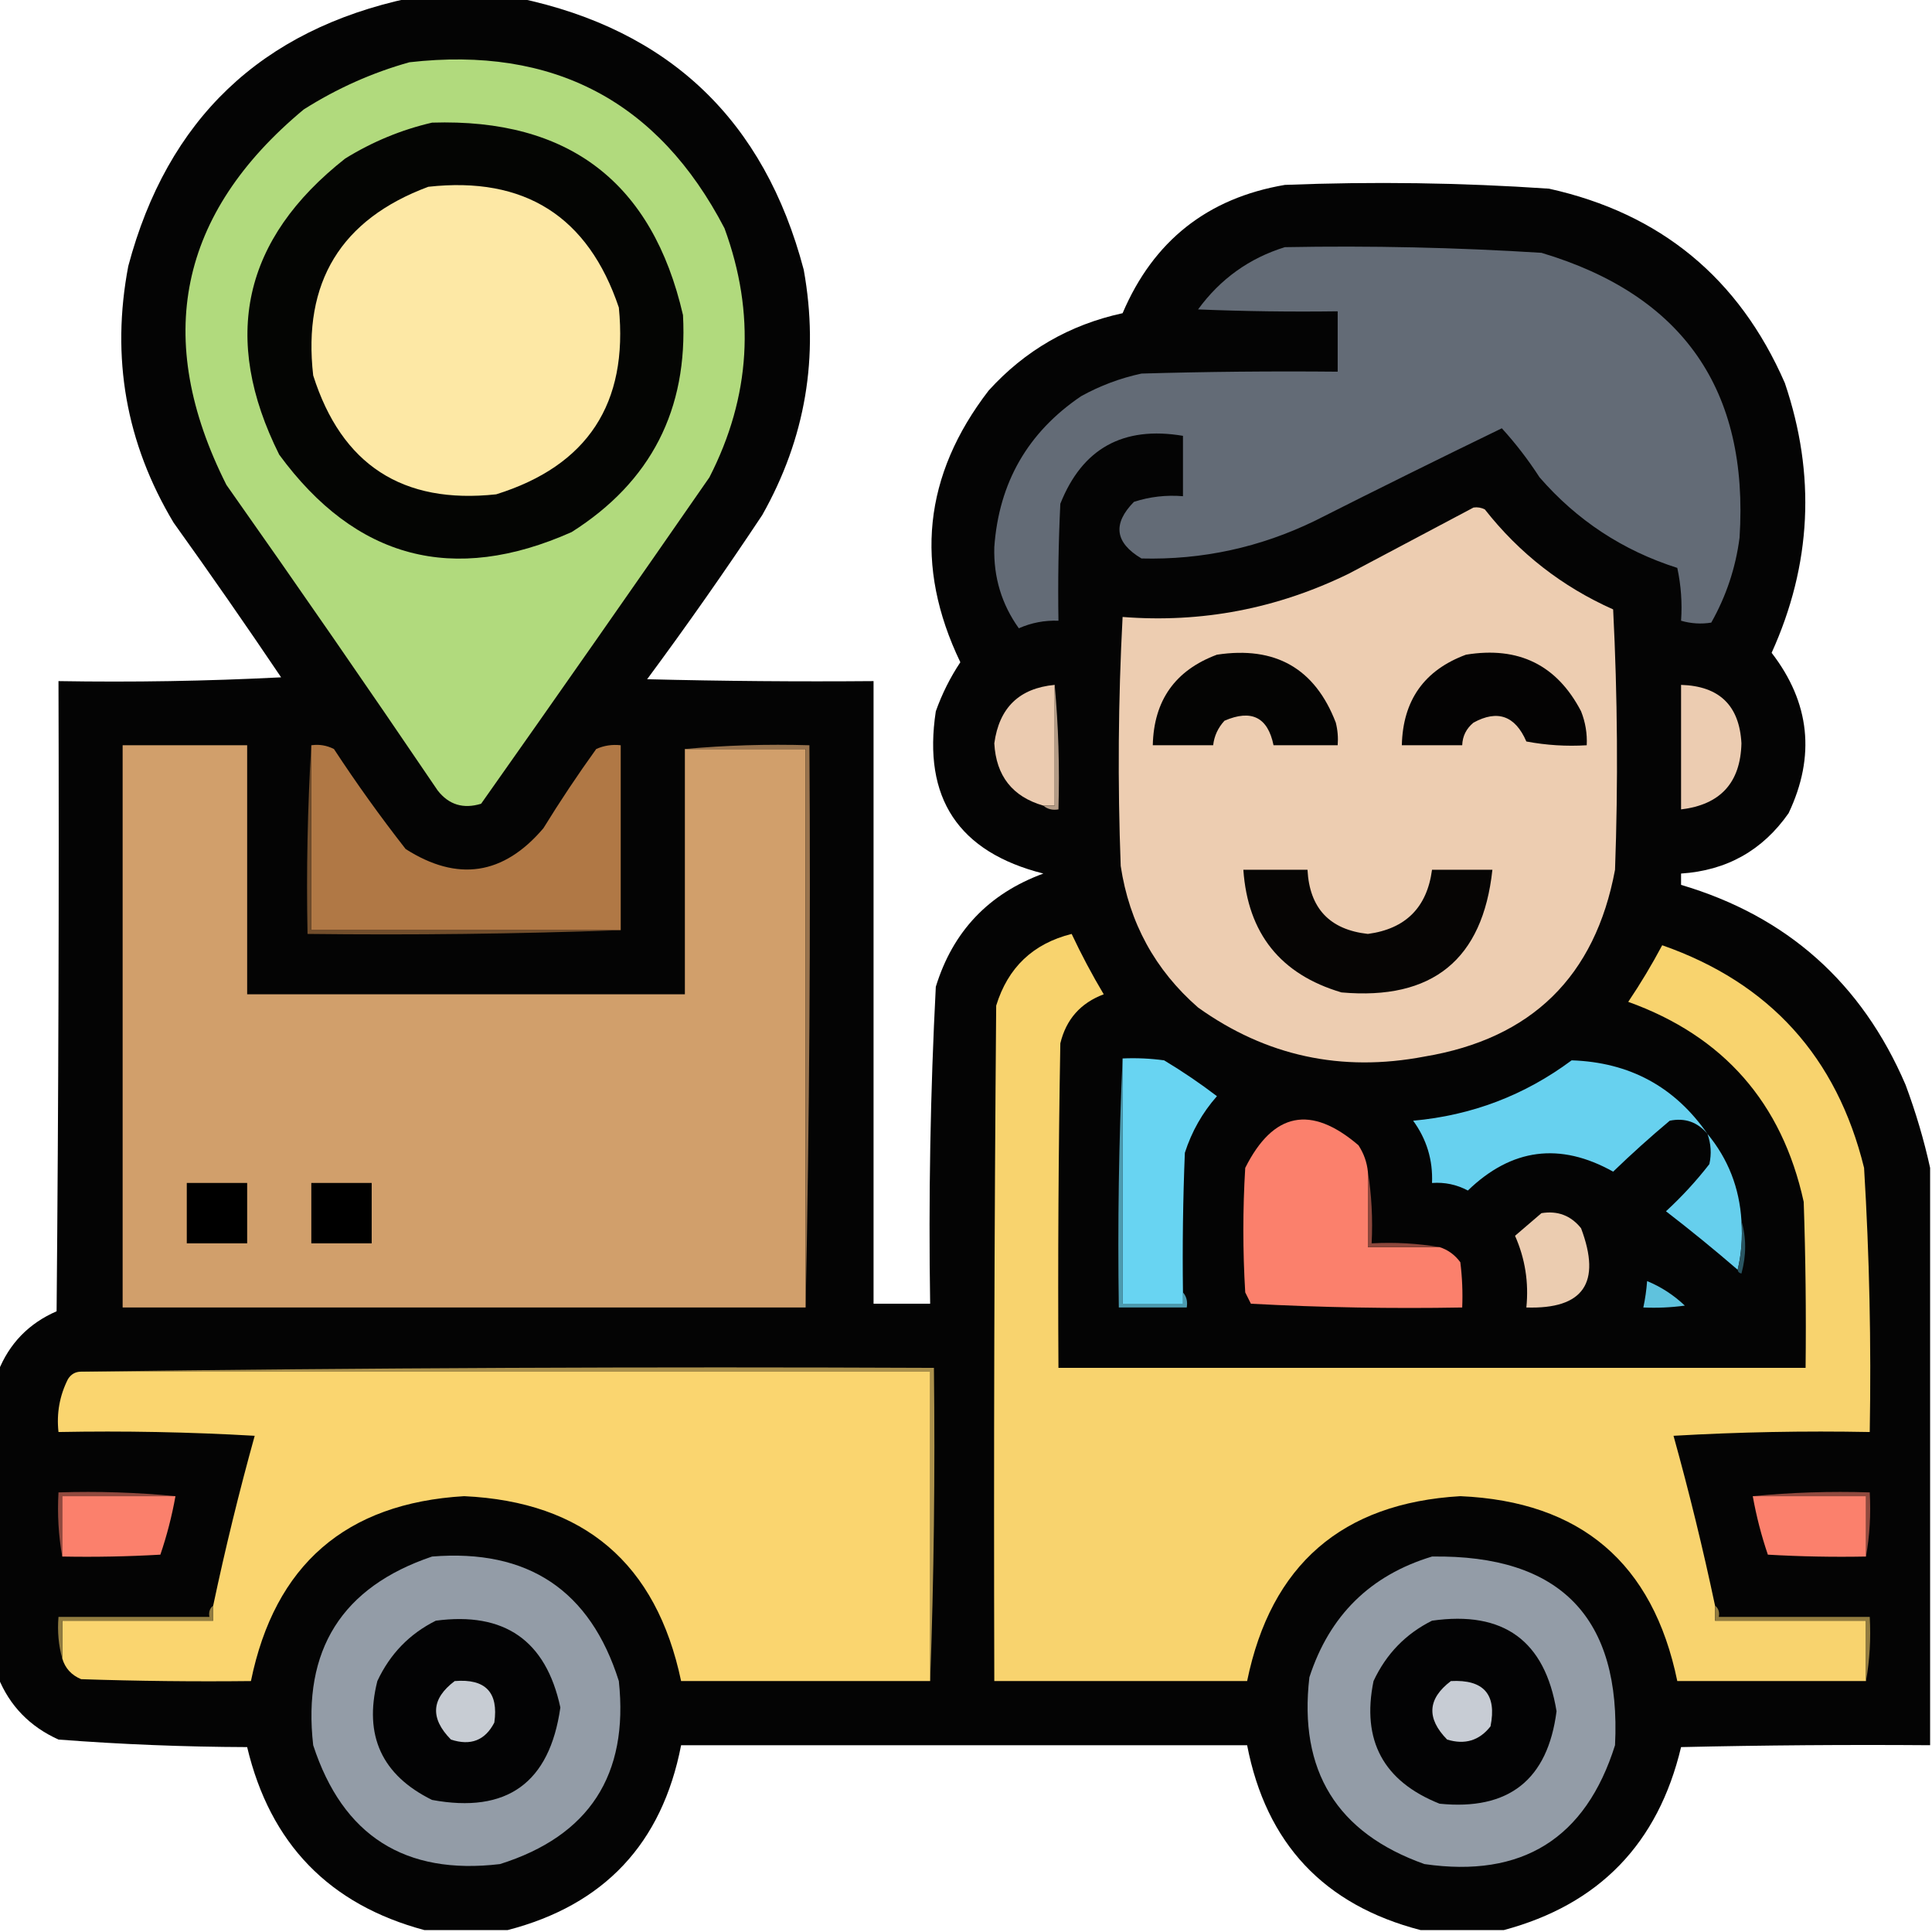 <?xml version="1.0" encoding="UTF-8"?>
<!DOCTYPE svg PUBLIC "-//W3C//DTD SVG 1.1//EN" "http://www.w3.org/Graphics/SVG/1.1/DTD/svg11.dtd">
<svg xmlns="http://www.w3.org/2000/svg" version="1.1" width="512px" height="512px" style="shape-rendering:geometricPrecision; text-rendering:geometricPrecision; image-rendering:optimizeQuality; fill-rule:evenodd; clip-rule:evenodd" xmlns:xlink="http://www.w3.org/1999/xlink">
<g><path style="opacity:0.982" fill="#010101" d="M 108.5,-0.5 C 118.167,-0.5 127.833,-0.5 137.5,-0.5C 177.399,7.896 202.566,31.896 213,71.5C 217.142,94.507 213.476,116.173 202,136.5C 192.203,151.262 182.036,165.762 171.5,180C 191.497,180.5 211.497,180.667 231.5,180.5C 231.5,235.5 231.5,290.5 231.5,345.5C 236.5,345.5 241.5,345.5 246.5,345.5C 246.052,317.463 246.552,289.463 248,261.5C 252.52,246.812 262.02,236.812 276.5,231.5C 253.99,225.818 244.49,211.484 248,188.5C 249.639,183.888 251.806,179.554 254.5,175.5C 242.222,149.948 244.722,125.948 262,103.5C 271.621,92.888 283.454,86.055 297.5,83C 305.666,63.83 320,52.497 340.5,49C 363.866,48.075 387.199,48.408 410.5,50C 440.048,56.544 460.881,73.711 473,101.5C 481.255,125.8 480.088,149.634 469.5,173C 479.671,186.2 481.171,200.367 474,215.5C 467.104,225.367 457.604,230.701 445.5,231.5C 445.5,232.5 445.5,233.5 445.5,234.5C 473.583,242.808 493.416,260.475 505,287.5C 507.719,294.81 509.886,302.143 511.5,309.5C 511.5,360.5 511.5,411.5 511.5,462.5C 489.497,462.333 467.497,462.5 445.5,463C 439.42,488.579 423.753,504.746 398.5,511.5C 391.167,511.5 383.833,511.5 376.5,511.5C 350.876,504.874 335.542,488.541 330.5,462.5C 280.5,462.5 230.5,462.5 180.5,462.5C 175.458,488.541 160.124,504.874 134.5,511.5C 127.167,511.5 119.833,511.5 112.5,511.5C 87.243,504.742 71.577,488.575 65.5,463C 48.78,462.941 32.114,462.275 15.5,461C 7.893,457.562 2.56,452.062 -0.5,444.5C -0.5,417.5 -0.5,390.5 -0.5,363.5C 2.445,356.055 7.611,350.721 15,347.5C 15.5,291.834 15.667,236.168 15.5,180.5C 35.178,180.833 54.845,180.5 74.5,179.5C 65.195,165.695 55.695,152.029 46,138.5C 33.374,117.416 29.374,94.749 34,70.5C 44.367,31.581 69.2,7.914 108.5,-0.5 Z"/></g>
<g><path style="opacity:1" fill="#b1da7d" d="M 108.5,16.5 C 146.638,12.147 174.471,26.814 192,60.5C 200.289,83.102 198.956,105.102 188,126.5C 167.956,155.421 147.79,184.254 127.5,213C 122.788,214.443 118.955,213.277 116,209.5C 97.58,182.326 78.913,155.326 60,128.5C 40.48,89.762 47.313,56.596 80.5,29C 89.313,23.422 98.646,19.255 108.5,16.5 Z"/></g>
<g><path style="opacity:1" fill="#040503" d="M 114.5,32.5 C 150.737,31.35 172.904,48.35 181,83.5C 182.34,108.529 172.506,127.695 151.5,141C 120.107,154.978 94.274,148.144 74,120.5C 58.528,89.522 64.361,63.355 91.5,42C 98.736,37.539 106.402,34.373 114.5,32.5 Z"/></g>
<g><path style="opacity:1" fill="#fde8a5" d="M 113.5,49.5 C 139.026,46.67 155.86,57.336 164,81.5C 166.543,106.939 155.71,123.439 131.5,131C 106.693,133.686 90.527,123.186 83,99.5C 80.183,74.784 90.35,58.118 113.5,49.5 Z"/></g>
<g><path style="opacity:1" fill="#636b76" d="M 340.5,65.5 C 363.202,65.077 385.868,65.577 408.5,67C 446.026,78.199 463.526,103.366 461,142.5C 459.961,150.488 457.461,157.988 453.5,165C 450.808,165.43 448.141,165.263 445.5,164.5C 445.827,159.786 445.493,155.12 444.5,150.5C 430.074,145.902 417.907,137.902 408,126.5C 404.973,121.822 401.64,117.489 398,113.5C 381.438,121.531 364.938,129.697 348.5,138C 333.954,145.074 318.62,148.407 302.5,148C 295.462,143.814 294.795,138.814 300.5,133C 304.7,131.633 309.033,131.133 313.5,131.5C 313.5,126.167 313.5,120.833 313.5,115.5C 297.657,112.832 286.823,118.832 281,133.5C 280.5,143.828 280.334,154.161 280.5,164.5C 276.85,164.358 273.35,165.025 270,166.5C 265.455,160.155 263.288,152.988 263.5,145C 264.715,127.896 272.382,114.563 286.5,105C 291.534,102.211 296.868,100.211 302.5,99C 319.83,98.5 337.163,98.333 354.5,98.5C 354.5,93.167 354.5,87.833 354.5,82.5C 342.162,82.666 329.829,82.5 317.5,82C 323.393,73.928 331.06,68.428 340.5,65.5 Z"/></g>
<g><path style="opacity:1" fill="#edcdb1" d="M 390.5,134.5 C 391.552,134.351 392.552,134.517 393.5,135C 402.638,146.636 413.971,155.469 427.5,161.5C 428.666,184.493 428.833,207.493 428,230.5C 422.733,258.767 405.9,275.267 377.5,280C 355.486,284.2 335.486,279.866 317.5,267C 306.105,257.046 299.271,244.546 297,229.5C 296.167,207.492 296.334,185.492 297.5,163.5C 318.472,165.14 338.472,161.306 357.5,152C 368.562,146.138 379.562,140.304 390.5,134.5 Z"/></g>
<g><path style="opacity:1" fill="#040403" d="M 322.5,173.5 C 337.983,171.149 348.483,177.149 354,191.5C 354.495,193.473 354.662,195.473 354.5,197.5C 348.833,197.5 343.167,197.5 337.5,197.5C 335.984,190.075 331.651,187.908 324.5,191C 322.781,192.87 321.781,195.037 321.5,197.5C 316.167,197.5 310.833,197.5 305.5,197.5C 305.764,185.627 311.431,177.627 322.5,173.5 Z"/></g>
<g><path style="opacity:1" fill="#040303" d="M 388.5,173.5 C 402.433,171.217 412.6,176.217 419,188.5C 420.149,191.393 420.649,194.393 420.5,197.5C 415.125,197.828 409.792,197.495 404.5,196.5C 401.544,189.678 396.877,188.011 390.5,191.5C 388.585,193.071 387.585,195.071 387.5,197.5C 382.167,197.5 376.833,197.5 371.5,197.5C 371.778,185.59 377.444,177.59 388.5,173.5 Z"/></g>
<g><path style="opacity:1" fill="#ebcbb0" d="M 279.5,181.5 C 279.5,192.167 279.5,202.833 279.5,213.5C 278.5,213.5 277.5,213.5 276.5,213.5C 268.317,211.139 263.984,205.639 263.5,197C 264.785,187.547 270.119,182.38 279.5,181.5 Z"/></g>
<g><path style="opacity:1" fill="#b39b86" d="M 279.5,181.5 C 280.495,192.321 280.828,203.321 280.5,214.5C 278.901,214.768 277.568,214.434 276.5,213.5C 277.5,213.5 278.5,213.5 279.5,213.5C 279.5,202.833 279.5,192.167 279.5,181.5 Z"/></g>
<g><path style="opacity:1" fill="#ecccb1" d="M 445.5,181.5 C 455.636,181.804 460.969,186.97 461.5,197C 461.245,207.424 455.911,213.257 445.5,214.5C 445.5,203.5 445.5,192.5 445.5,181.5 Z"/></g>
<g><path style="opacity:1" fill="#d19f6b" d="M 181.5,198.5 C 192.167,198.5 202.833,198.5 213.5,198.5C 213.5,247.833 213.5,297.167 213.5,346.5C 153.167,346.5 92.833,346.5 32.5,346.5C 32.5,296.833 32.5,247.167 32.5,197.5C 43.5,197.5 54.5,197.5 65.5,197.5C 65.5,219.5 65.5,241.5 65.5,263.5C 104.167,263.5 142.833,263.5 181.5,263.5C 181.5,241.833 181.5,220.167 181.5,198.5 Z"/></g>
<g><path style="opacity:1" fill="#b07845" d="M 82.5,197.5 C 84.604,197.201 86.604,197.534 88.5,198.5C 94.466,207.598 100.799,216.431 107.5,225C 121.249,233.762 133.416,231.929 144,219.5C 148.419,212.328 153.085,205.328 158,198.5C 160.041,197.577 162.208,197.244 164.5,197.5C 164.5,213.833 164.5,230.167 164.5,246.5C 137.167,246.5 109.833,246.5 82.5,246.5C 82.5,230.167 82.5,213.833 82.5,197.5 Z"/></g>
<g><path style="opacity:1" fill="#98734e" d="M 181.5,198.5 C 192.321,197.505 203.321,197.172 214.5,197.5C 214.832,247.336 214.499,297.003 213.5,346.5C 213.5,297.167 213.5,247.833 213.5,198.5C 202.833,198.5 192.167,198.5 181.5,198.5 Z"/></g>
<g><path style="opacity:1" fill="#060504" d="M 329.5,230.5 C 335.167,230.5 340.833,230.5 346.5,230.5C 347.039,240.705 352.373,246.372 362.5,247.5C 372.503,246.164 378.17,240.497 379.5,230.5C 384.833,230.5 390.167,230.5 395.5,230.5C 392.949,254.306 379.616,265.14 355.5,263C 339.351,258.223 330.684,247.39 329.5,230.5 Z"/></g>
<g><path style="opacity:1" fill="#724e2c" d="M 82.5,197.5 C 82.5,213.833 82.5,230.167 82.5,246.5C 109.833,246.5 137.167,246.5 164.5,246.5C 137.005,247.498 109.338,247.831 81.5,247.5C 81.17,230.658 81.504,213.992 82.5,197.5 Z"/></g>
<g><path style="opacity:1" fill="#f8d36e" d="M 454.5,425.5 C 454.5,426.833 454.5,428.167 454.5,429.5C 467.833,429.5 481.167,429.5 494.5,429.5C 494.5,434.833 494.5,440.167 494.5,445.5C 477.833,445.5 461.167,445.5 444.5,445.5C 438.06,414.226 418.893,397.893 387,396.5C 355.654,398.343 336.821,414.676 330.5,445.5C 308.167,445.5 285.833,445.5 263.5,445.5C 263.333,385.832 263.5,326.166 264,266.5C 267.107,256.392 273.774,250.059 284,247.5C 286.564,252.96 289.397,258.294 292.5,263.5C 286.369,265.798 282.535,270.131 281,276.5C 280.5,305.165 280.333,333.831 280.5,362.5C 346.5,362.5 412.5,362.5 478.5,362.5C 478.667,347.83 478.5,333.163 478,318.5C 472.259,292.26 456.759,274.593 431.5,265.5C 434.752,260.666 437.752,255.666 440.5,250.5C 468.953,260.457 486.787,280.124 494,309.5C 495.414,332.802 495.914,356.135 495.5,379.5C 478.154,379.167 460.821,379.5 443.5,380.5C 447.64,395.394 451.307,410.394 454.5,425.5 Z"/></g>
<g><path style="opacity:1" fill="#4c9bb0" d="M 297.5,280.5 C 297.5,302.167 297.5,323.833 297.5,345.5C 302.833,345.5 308.167,345.5 313.5,345.5C 313.5,344.5 313.5,343.5 313.5,342.5C 314.434,343.568 314.768,344.901 314.5,346.5C 308.5,346.5 302.5,346.5 296.5,346.5C 296.169,324.327 296.503,302.327 297.5,280.5 Z"/></g>
<g><path style="opacity:1" fill="#68d4f2" d="M 297.5,280.5 C 301.182,280.335 304.848,280.501 308.5,281C 313.377,283.932 318.043,287.099 322.5,290.5C 318.64,294.882 315.807,299.882 314,305.5C 313.5,317.829 313.333,330.162 313.5,342.5C 313.5,343.5 313.5,344.5 313.5,345.5C 308.167,345.5 302.833,345.5 297.5,345.5C 297.5,323.833 297.5,302.167 297.5,280.5 Z"/></g>
<g><path style="opacity:1" fill="#67d1ef" d="M 452.5,300.5 C 449.864,297.349 446.531,296.182 442.5,297C 437.351,301.315 432.351,305.815 427.5,310.5C 413.427,302.631 400.593,304.298 389,315.5C 386.032,313.922 382.865,313.255 379.5,313.5C 379.752,307.423 378.085,301.923 374.5,297C 390.04,295.599 404.04,290.266 416.5,281C 431.848,281.504 443.848,288.004 452.5,300.5 Z"/></g>
<g><path style="opacity:1" fill="#fb806c" d="M 362.5,310.5 C 362.5,317.167 362.5,323.833 362.5,330.5C 368.833,330.5 375.167,330.5 381.5,330.5C 383.716,331.203 385.549,332.536 387,334.5C 387.499,338.486 387.666,342.486 387.5,346.5C 368.821,346.833 350.155,346.5 331.5,345.5C 331,344.5 330.5,343.5 330,342.5C 329.333,331.5 329.333,320.5 330,309.5C 337.402,294.727 347.402,292.727 360,303.5C 361.411,305.65 362.245,307.984 362.5,310.5 Z"/></g>
<g><path style="opacity:1" fill="#66cfed" d="M 452.5,300.5 C 457.973,307.126 460.973,314.792 461.5,323.5C 461.818,328.032 461.485,332.366 460.5,336.5C 454.356,331.197 448.022,326.031 441.5,321C 445.702,317.133 449.535,312.967 453,308.5C 453.602,305.779 453.435,303.113 452.5,300.5 Z"/></g>
<g><path style="opacity:1" fill="#000000" d="M 49.5,313.5 C 54.833,313.5 60.167,313.5 65.5,313.5C 65.5,318.833 65.5,324.167 65.5,329.5C 60.167,329.5 54.833,329.5 49.5,329.5C 49.5,324.167 49.5,318.833 49.5,313.5 Z"/></g>
<g><path style="opacity:1" fill="#000000" d="M 82.5,313.5 C 87.833,313.5 93.167,313.5 98.5,313.5C 98.5,318.833 98.5,324.167 98.5,329.5C 93.167,329.5 87.833,329.5 82.5,329.5C 82.5,324.167 82.5,318.833 82.5,313.5 Z"/></g>
<g><path style="opacity:1" fill="#ebccb0" d="M 408.5,321.5 C 412.803,320.796 416.303,322.13 419,325.5C 424.45,339.981 419.617,346.981 404.5,346.5C 405.172,339.861 404.172,333.528 401.5,327.5C 403.878,325.448 406.211,323.448 408.5,321.5 Z"/></g>
<g><path style="opacity:1" fill="#2a5662" d="M 461.5,323.5 C 462.812,328.015 462.812,332.682 461.5,337.5C 460.893,337.376 460.56,337.043 460.5,336.5C 461.485,332.366 461.818,328.032 461.5,323.5 Z"/></g>
<g><path style="opacity:1" fill="#8c473c" d="M 362.5,310.5 C 363.49,316.645 363.823,322.978 363.5,329.5C 369.69,329.177 375.69,329.51 381.5,330.5C 375.167,330.5 368.833,330.5 362.5,330.5C 362.5,323.833 362.5,317.167 362.5,310.5 Z"/></g>
<g><path style="opacity:1" fill="#5fc2dd" d="M 436.5,339.5 C 440.202,341.024 443.536,343.19 446.5,346C 442.848,346.499 439.182,346.665 435.5,346.5C 435.993,344.194 436.326,341.861 436.5,339.5 Z"/></g>
<g><path style="opacity:1" fill="#ab914c" d="M 21.5,363.5 C 96.665,362.501 171.998,362.167 247.5,362.5C 247.831,390.338 247.498,418.005 246.5,445.5C 246.5,418.167 246.5,390.833 246.5,363.5C 171.5,363.5 96.5,363.5 21.5,363.5 Z"/></g>
<g><path style="opacity:1" fill="#fad56f" d="M 21.5,363.5 C 96.5,363.5 171.5,363.5 246.5,363.5C 246.5,390.833 246.5,418.167 246.5,445.5C 224.5,445.5 202.5,445.5 180.5,445.5C 173.939,414.311 154.772,397.978 123,396.5C 91.639,398.36 72.805,414.693 66.5,445.5C 51.496,445.667 36.496,445.5 21.5,445C 18.921,443.924 17.254,442.091 16.5,439.5C 16.5,436.167 16.5,432.833 16.5,429.5C 29.833,429.5 43.167,429.5 56.5,429.5C 56.5,428.167 56.5,426.833 56.5,425.5C 59.693,410.394 63.36,395.394 67.5,380.5C 50.179,379.5 32.846,379.167 15.5,379.5C 14.959,374.551 15.792,369.884 18,365.5C 18.816,364.177 19.983,363.511 21.5,363.5 Z"/></g>
<g><path style="opacity:1" fill="#90493e" d="M 46.5,396.5 C 36.5,396.5 26.5,396.5 16.5,396.5C 16.5,401.833 16.5,407.167 16.5,412.5C 15.511,407.025 15.178,401.358 15.5,395.5C 26.014,395.172 36.347,395.506 46.5,396.5 Z"/></g>
<g><path style="opacity:1" fill="#90493e" d="M 464.5,396.5 C 474.653,395.506 484.986,395.172 495.5,395.5C 495.822,401.358 495.489,407.025 494.5,412.5C 494.5,407.167 494.5,401.833 494.5,396.5C 484.5,396.5 474.5,396.5 464.5,396.5 Z"/></g>
<g><path style="opacity:1" fill="#fb806c" d="M 46.5,396.5 C 45.554,401.783 44.221,406.95 42.5,412C 33.84,412.5 25.173,412.666 16.5,412.5C 16.5,407.167 16.5,401.833 16.5,396.5C 26.5,396.5 36.5,396.5 46.5,396.5 Z"/></g>
<g><path style="opacity:1" fill="#fb806c" d="M 464.5,396.5 C 474.5,396.5 484.5,396.5 494.5,396.5C 494.5,401.833 494.5,407.167 494.5,412.5C 485.827,412.666 477.16,412.5 468.5,412C 466.779,406.95 465.446,401.783 464.5,396.5 Z"/></g>
<g><path style="opacity:1" fill="#939ca7" d="M 114.5,412.5 C 139.916,410.439 156.416,421.439 164,445.5C 166.655,470.383 156.155,486.55 132.5,494C 107.331,497.005 90.831,486.505 83,462.5C 80.122,437.231 90.622,420.565 114.5,412.5 Z"/></g>
<g><path style="opacity:1" fill="#939ca7" d="M 379.5,412.5 C 413.51,412.008 429.676,428.675 428,462.5C 420.219,487.249 403.386,497.749 377.5,494C 354.285,485.765 344.118,469.265 347,444.5C 352.319,428.115 363.153,417.449 379.5,412.5 Z"/></g>
<g><path style="opacity:1" fill="#927d41" d="M 56.5,425.5 C 56.5,426.833 56.5,428.167 56.5,429.5C 43.167,429.5 29.833,429.5 16.5,429.5C 16.5,432.833 16.5,436.167 16.5,439.5C 15.518,436.038 15.185,432.371 15.5,428.5C 28.833,428.5 42.167,428.5 55.5,428.5C 55.263,427.209 55.596,426.209 56.5,425.5 Z"/></g>
<g><path style="opacity:1" fill="#927c40" d="M 454.5,425.5 C 455.404,426.209 455.737,427.209 455.5,428.5C 468.833,428.5 482.167,428.5 495.5,428.5C 495.822,434.358 495.489,440.025 494.5,445.5C 494.5,440.167 494.5,434.833 494.5,429.5C 481.167,429.5 467.833,429.5 454.5,429.5C 454.5,428.167 454.5,426.833 454.5,425.5 Z"/></g>
<g><path style="opacity:1" fill="#030304" d="M 115.5,429.5 C 133.691,427.08 144.691,434.747 148.5,452.5C 145.665,472.505 134.332,480.672 114.5,477C 101.199,470.441 96.366,459.941 100,445.5C 103.355,438.313 108.522,432.979 115.5,429.5 Z"/></g>
<g><path style="opacity:1" fill="#030304" d="M 379.5,429.5 C 398.442,426.794 409.442,434.794 412.5,453.5C 410.161,471.679 399.828,479.846 381.5,478C 366.614,472.062 360.781,461.229 364,445.5C 367.355,438.313 372.522,432.979 379.5,429.5 Z"/></g>
<g><path style="opacity:1" fill="#c7ccd3" d="M 120.5,445.5 C 128.658,444.823 132.158,448.49 131,456.5C 128.565,461.224 124.731,462.724 119.5,461C 113.939,455.353 114.272,450.186 120.5,445.5 Z"/></g>
<g><path style="opacity:1" fill="#c7ccd4" d="M 384.5,445.5 C 393.207,445.037 396.707,449.037 395,457.5C 392.045,461.277 388.212,462.443 383.5,461C 377.974,455.357 378.308,450.19 384.5,445.5 Z"/></g>
</svg>
